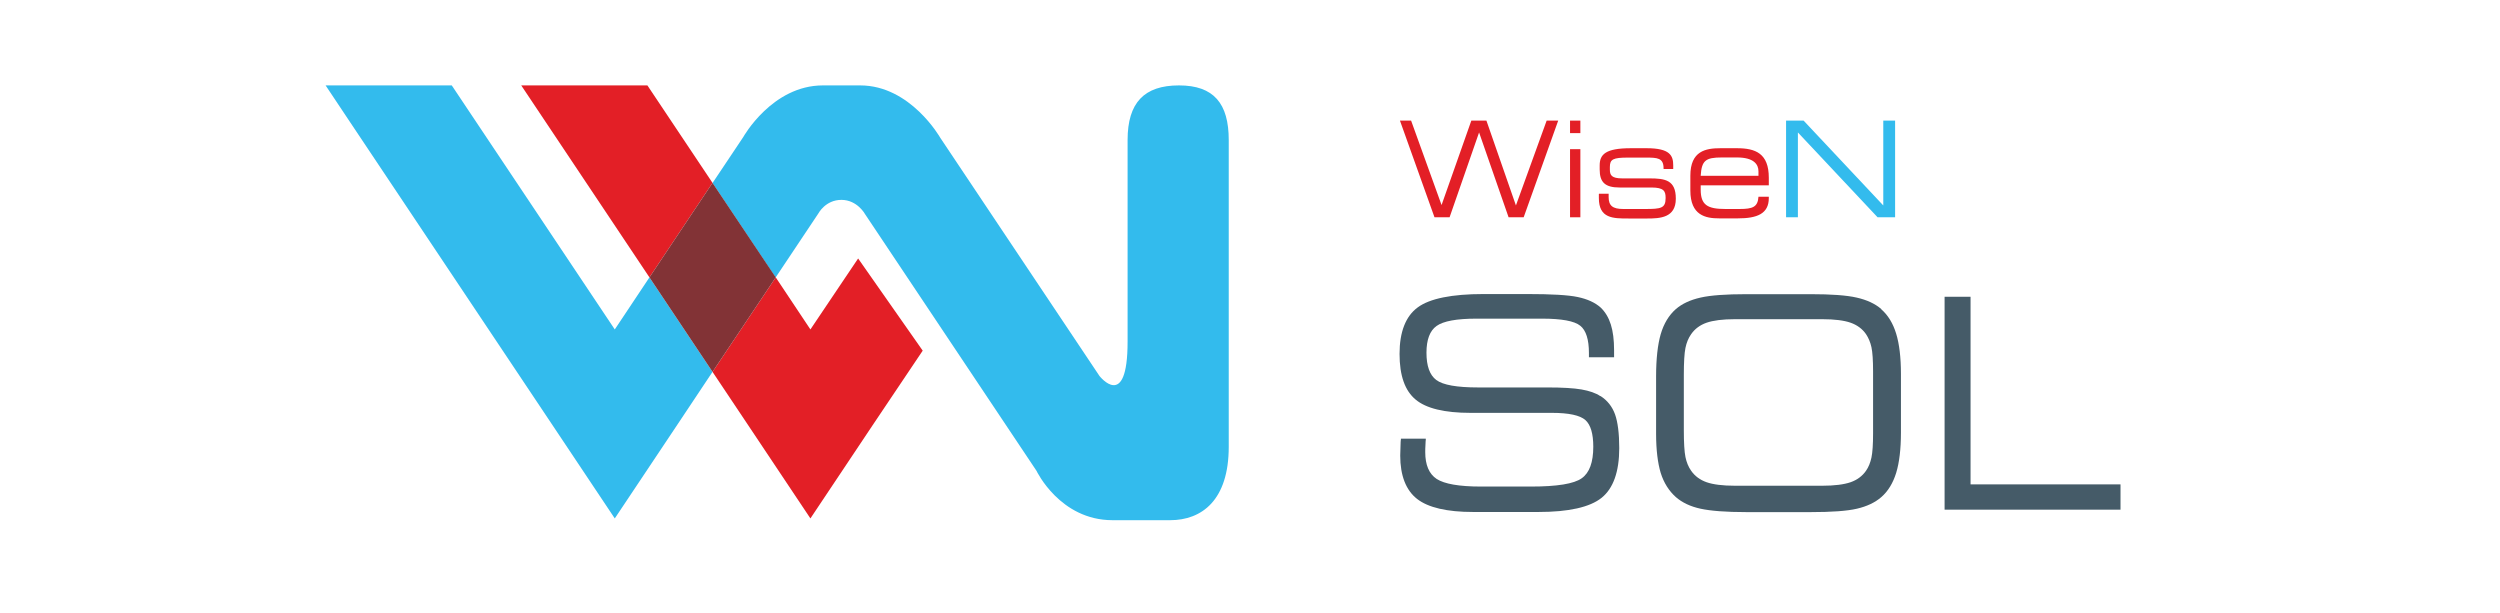 <svg width="322" height="79" viewBox="0 0 322 79" fill="none" xmlns="http://www.w3.org/2000/svg">
<g clip-path="url(#clip0_1515_3190)">
<g clip-path="url(#clip1_1515_3190)">
<path d="M83.385 11H67.135L70.305 15.746L83.648 35.726L91.773 23.556L83.385 11Z" fill="#E31F26"/>
<path d="M96.256 54.603L104.381 66.773L112.506 54.603L118.845 45.164L110.527 33.292L104.381 42.432L99.915 35.726L91.773 47.896L96.256 54.603Z" fill="#E31F26"/>
<path d="M79.183 42.432L58.187 11H41.937L45.089 15.728L71.058 54.602L79.183 66.773L87.308 54.602L91.773 47.896L83.648 35.726L79.183 42.432Z" fill="#33BBED"/>
<path d="M151.853 11C147.37 11 145.234 13.224 145.234 18.04V44.008C145.234 53.062 141.609 48.421 141.609 48.421L121.104 17.742C121.104 17.742 117.286 11 110.79 11H105.992C99.443 11 95.73 17.654 95.73 17.654L91.773 23.573L99.898 35.743L105.414 27.478C105.414 27.478 106.325 25.744 108.373 25.744C110.422 25.744 111.42 27.583 111.42 27.583L133.502 60.644C133.502 60.644 136.513 67 143.29 67H150.715C154.777 67 158.262 64.444 158.262 57.544V18.04C158.262 13.329 156.336 11 151.853 11Z" fill="#33BBED"/>
<path d="M91.773 47.896L99.916 35.726L91.773 23.556L83.648 35.726" fill="#823336"/>
<path d="M180.262 15.535H181.75L185.673 26.41L189.507 15.535H191.451L195.251 26.462L199.209 15.535H200.697L196.249 27.986H194.306L190.506 17.059L186.706 27.986H184.762L180.314 15.535H180.262Z" fill="#E31F26"/>
<path d="M202.221 15.535H203.552V17.146H202.221V15.535ZM202.221 19.213H203.552V27.986H202.221V19.213Z" fill="#E31F26"/>
<path d="M205.95 24.956H207.193V25.394C207.193 26.48 207.701 26.918 209.067 26.918H211.904C213.9 26.918 214.53 26.83 214.53 25.534V25.464C214.53 24.623 214.303 24.151 212.709 24.151H208.612C206.738 24.151 206.038 23.485 206.038 21.822V21.314C206.038 19.896 206.773 19.09 210.048 19.09H212.096C215.108 19.09 215.511 20.053 215.511 21.297V21.769H214.268V21.682C214.268 20.333 213.462 20.298 212.009 20.298H209.68C207.771 20.298 207.351 20.509 207.351 21.507V21.839C207.351 22.557 207.561 22.977 208.962 22.977H212.482C214.478 22.977 215.844 23.205 215.844 25.569V25.604C215.844 28.056 213.795 28.143 212.184 28.143H209.732C207.771 28.143 205.933 28.143 205.933 25.517V24.991L205.95 24.956Z" fill="#E31F26"/>
<path d="M217.718 22.627C217.718 19.44 219.697 19.09 221.588 19.09H223.724C226.106 19.09 227.822 19.756 227.822 22.89V23.871H219.049V24.413C219.049 26.41 219.924 26.918 222.236 26.918H224.057C225.738 26.918 226.403 26.672 226.491 25.341H227.822V25.517C227.822 27.53 226.316 28.126 223.847 28.126H221.43C219.697 28.126 217.718 27.758 217.718 24.536V22.627ZM226.491 22.067C226.491 21.174 225.895 20.281 223.724 20.281H221.78C219.679 20.281 219.171 20.666 219.049 22.645H226.491V22.067Z" fill="#E31F26"/>
<path d="M230.046 15.535H232.305L242.566 26.462V15.535H244.09V27.986H241.831L231.569 17.059V27.986H230.046V15.535Z" fill="#33BBED"/>
<path d="M206.125 51.023C205.53 50.62 204.707 50.34 203.709 50.165C202.711 49.99 201.222 49.903 199.296 49.903H190.366C187.651 49.903 185.848 49.587 184.99 48.94C184.149 48.309 183.729 47.136 183.729 45.437C183.729 43.739 184.167 42.6 185.025 41.988C185.9 41.357 187.616 41.042 190.155 41.042H198.631C201.117 41.042 202.781 41.34 203.534 41.953C204.287 42.548 204.654 43.739 204.654 45.472V46.015H207.894V45.105C207.894 43.791 207.754 42.671 207.474 41.795C207.194 40.902 206.756 40.184 206.178 39.624C205.46 38.976 204.462 38.52 203.219 38.258C201.993 37.995 199.804 37.873 196.722 37.873H191.083C187.003 37.873 184.149 38.45 182.608 39.589C181.05 40.727 180.262 42.758 180.262 45.577C180.262 48.397 180.962 50.323 182.328 51.461C183.676 52.599 186.058 53.177 189.402 53.177H199.891C202.063 53.177 203.516 53.492 204.199 54.105C204.882 54.718 205.215 55.874 205.215 57.537C205.215 59.534 204.725 60.9 203.726 61.6C202.728 62.318 200.539 62.668 197.212 62.668H190.716C187.949 62.668 186.04 62.335 185.042 61.687C184.062 61.039 183.571 59.884 183.571 58.238C183.571 58.028 183.571 57.642 183.606 57.17C183.606 56.959 183.624 56.784 183.641 56.644V56.504H180.437V56.609C180.437 56.609 180.402 56.784 180.402 56.942C180.367 57.782 180.349 58.343 180.349 58.676C180.349 61.25 181.085 63.141 182.521 64.262C183.957 65.382 186.391 65.943 189.735 65.943H198.158C202.045 65.943 204.777 65.33 206.283 64.121C207.789 62.913 208.559 60.759 208.559 57.712C208.559 55.821 208.367 54.35 208.017 53.37C207.649 52.354 207.018 51.566 206.143 51.006L206.125 51.023Z" fill="#455B68"/>
<path d="M242.32 39.816C241.515 39.116 240.447 38.625 239.133 38.328C237.838 38.03 235.841 37.89 233.232 37.89H224.932C222.323 37.89 220.327 38.03 219.031 38.328C217.717 38.625 216.649 39.116 215.844 39.816C214.951 40.604 214.303 41.672 213.9 43.038C213.515 44.369 213.305 46.208 213.305 48.467V55.874C213.305 57.94 213.515 59.639 213.9 60.917C214.303 62.195 214.968 63.246 215.861 64.034C216.667 64.734 217.735 65.242 219.031 65.522C220.309 65.802 222.305 65.96 224.949 65.96H233.215C235.894 65.96 237.89 65.82 239.168 65.522C240.447 65.225 241.497 64.734 242.303 64.034C243.178 63.281 243.826 62.213 244.229 60.899C244.632 59.586 244.842 57.835 244.842 55.716V48.151C244.842 46.05 244.632 44.299 244.229 42.986C243.826 41.655 243.178 40.587 242.303 39.834L242.32 39.816ZM234.703 62.563H223.461C221.885 62.563 220.642 62.405 219.801 62.108C218.961 61.81 218.295 61.319 217.823 60.637C217.472 60.146 217.227 59.551 217.087 58.868C216.947 58.185 216.877 57.012 216.877 55.401V48.274C216.877 46.663 216.947 45.49 217.087 44.807C217.227 44.124 217.472 43.528 217.823 43.038C218.295 42.355 218.961 41.865 219.801 41.567C220.659 41.27 221.885 41.112 223.461 41.112H234.703C236.279 41.112 237.522 41.27 238.363 41.567C239.203 41.865 239.869 42.355 240.342 43.038C240.657 43.511 240.902 44.071 241.042 44.719C241.182 45.367 241.252 46.418 241.252 47.854V55.821C241.252 57.222 241.182 58.273 241.042 58.938C240.902 59.586 240.674 60.164 240.342 60.637C239.869 61.319 239.203 61.81 238.363 62.108C237.505 62.405 236.279 62.563 234.703 62.563Z" fill="#455B68"/>
<path d="M253.807 62.388V38.223H250.463V65.645H273.122V62.388H253.807Z" fill="#455B68"/>
</g>
</g>
<defs>
<clipPath id="clip0_1515_3190">
<rect width="322" height="78.189" fill="white" transform="translate(0 0.137)"/>
</clipPath>
<clipPath id="clip1_1515_3190">
<rect width="238.884" height="56" fill="white" transform="translate(41.937 11)"/>
</clipPath>
</defs>
</svg>
